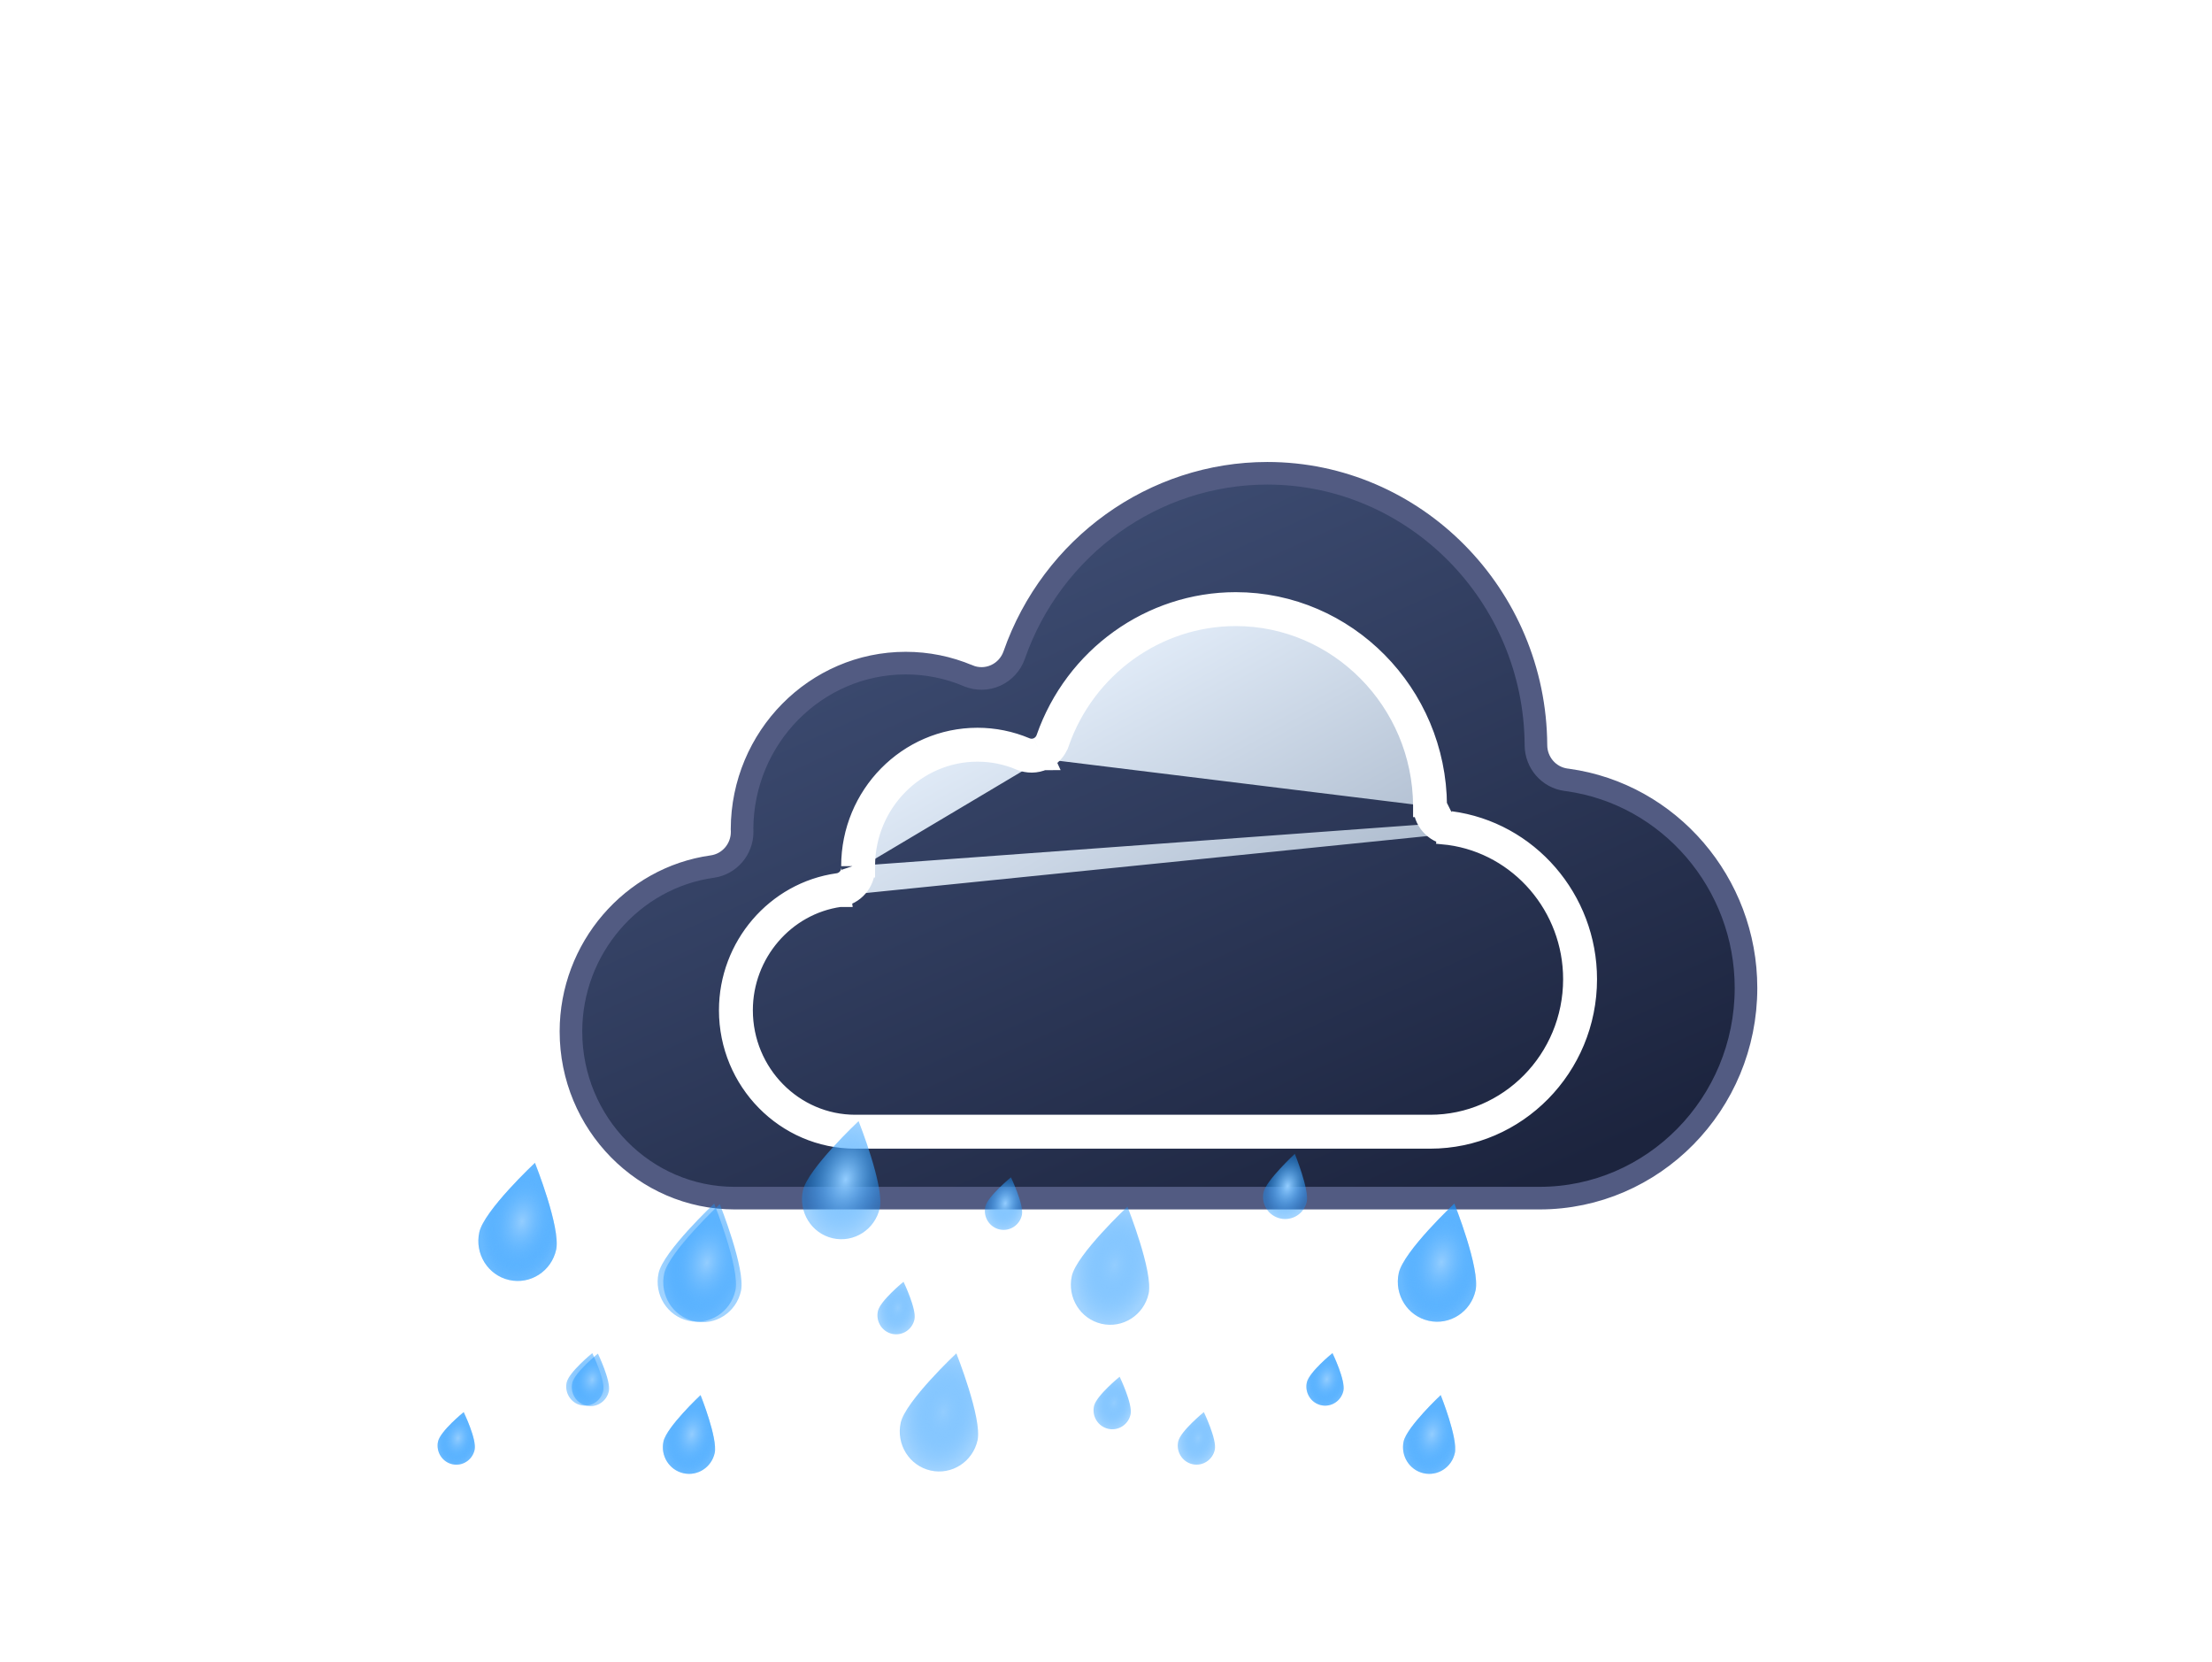 <svg width="181" height="136" viewBox="0 0 181 136" fill="none" xmlns="http://www.w3.org/2000/svg">
<g filter="url(#filter0_d_34_1028)">
<path d="M113.357 48.998L113.475 49.013C121.793 50.163 128.075 57.449 128.075 66.031C128.075 75.525 120.481 83.224 111.182 83.224L45.318 83.224C37.948 83.224 31.925 77.122 31.925 69.59C31.925 62.81 36.91 57.018 43.487 56.1C44.901 55.903 45.933 54.68 45.933 53.261C45.933 53.211 45.932 53.157 45.93 53.108C45.929 53.087 45.927 53.061 45.925 53.034C45.954 45.527 51.966 39.455 59.318 39.455C61.082 39.455 62.802 39.803 64.431 40.49L64.432 40.49C65.15 40.792 65.964 40.784 66.678 40.459C67.389 40.138 67.935 39.536 68.193 38.799L68.193 38.799C71.304 29.895 79.635 23.925 88.907 23.925C100.946 23.925 110.822 33.892 110.887 46.171C110.894 47.594 111.939 48.812 113.357 48.998Z" fill="url(#paint0_linear_34_1028)" stroke="#525B82" stroke-width="1.849"/>
</g>
<g filter="url(#filter1_d_34_1028)">
<path d="M103.835 53.418L103.752 53.407C102.605 53.257 101.763 52.272 101.758 51.126M103.835 53.418L102.683 51.122M103.835 53.418C109.642 54.221 114.035 59.311 114.035 65.311C114.035 71.951 108.725 77.328 102.233 77.328H55.187C50.073 77.328 45.885 73.092 45.885 67.853C45.885 63.14 49.351 59.117 53.915 58.48M103.835 53.418L103.916 53.428L104.077 53.392L104.078 53.391L103.873 52.49M103.835 53.418C103.808 53.414 103.78 53.41 103.752 53.407L103.872 52.493L103.873 52.49M103.835 53.418L103.872 52.49L103.873 52.49M101.758 51.126L102.683 51.122M101.758 51.126C101.758 51.126 101.758 51.127 101.758 51.127L102.683 51.122M101.758 51.126C101.712 42.497 94.771 35.5 86.323 35.5C79.814 35.5 73.962 39.691 71.776 45.947L71.775 45.948C71.568 46.541 71.128 47.027 70.553 47.287M102.683 51.122C102.634 41.999 95.295 34.575 86.323 34.575C79.413 34.575 73.216 39.023 70.903 45.642C70.777 46.001 70.513 46.291 70.172 46.445M70.553 47.287C70.554 47.287 70.554 47.286 70.555 47.286L70.172 46.445M70.553 47.287C70.553 47.287 70.552 47.287 70.552 47.287L70.172 46.445M70.553 47.287C69.975 47.549 69.318 47.556 68.738 47.312L68.737 47.312C67.605 46.834 66.412 46.593 65.187 46.593C60.089 46.593 55.911 50.802 55.885 56.017M70.172 46.445C69.83 46.6 69.441 46.604 69.096 46.459C67.851 45.935 66.535 45.668 65.187 45.668C59.547 45.668 54.96 50.333 54.96 56.068M54.96 56.068L55.847 55.806C55.875 55.903 55.882 55.991 55.883 55.996L55.883 55.996C55.884 56.004 55.884 56.011 55.885 56.017M54.96 56.068C54.964 56.08 54.966 56.135 54.966 56.19C54.966 56.883 54.463 57.47 53.788 57.564C48.755 58.266 44.96 62.69 44.96 67.853C44.96 73.588 49.548 78.253 55.187 78.253H102.233C109.25 78.253 114.96 72.447 114.96 65.311C114.959 58.83 110.193 53.318 103.873 52.49M54.96 56.068H55.885C55.885 56.051 55.885 56.034 55.885 56.017M55.885 56.017C55.886 56.037 55.887 56.054 55.888 56.069C55.89 56.108 55.891 56.151 55.891 56.19C55.891 57.333 55.059 58.321 53.915 58.48M53.915 58.48C53.915 58.48 53.916 58.48 53.916 58.48L53.788 57.564L53.915 58.48Z" fill="url(#paint1_linear_34_1028)" stroke="white" stroke-width="1.849"/>
</g>
<path d="M49.361 113.777C49.176 114.616 48.356 115.146 47.53 114.958C46.705 114.77 46.184 113.936 46.368 113.096C46.552 112.255 48.466 110.695 48.466 110.695C48.466 110.695 49.546 112.936 49.361 113.777L49.361 113.777Z" fill="url(#paint2_radial_34_1028)"/>
<path d="M38.837 118.605C38.653 119.445 37.832 119.974 37.006 119.786C36.181 119.599 35.66 118.764 35.844 117.925C36.028 117.083 37.942 115.523 37.942 115.523C37.942 115.523 39.022 117.764 38.837 118.605L38.837 118.605Z" fill="url(#paint3_radial_34_1028)"/>
<path d="M45.508 102.238C45.897 100.47 43.773 95.129 43.773 95.129C43.773 95.129 39.609 99.04 39.22 100.808C38.831 102.576 39.926 104.322 41.659 104.716C43.392 105.11 45.12 104 45.508 102.238V102.238Z" fill="url(#paint4_radial_34_1028)"/>
<path d="M58.439 98.463C58.439 98.463 54.28 102.375 53.891 104.143C53.503 105.91 54.597 107.657 56.33 108.051C58.063 108.445 59.786 107.333 60.174 105.571C60.568 103.805 58.439 98.463 58.439 98.463V98.463Z" fill="url(#paint5_radial_34_1028)"/>
<path d="M57.324 114.13C57.324 114.13 54.551 116.739 54.291 117.918C54.032 119.096 54.762 120.261 55.918 120.524C57.073 120.787 58.222 120.045 58.481 118.87C58.744 117.692 57.324 114.13 57.324 114.13V114.13Z" fill="url(#paint6_radial_34_1028)"/>
<path d="M109.927 113.777C109.742 114.616 108.922 115.146 108.096 114.958C107.271 114.77 106.75 113.936 106.934 113.096C107.118 112.255 109.032 110.695 109.032 110.695C109.032 110.695 110.112 112.936 109.927 113.777L109.927 113.777Z" fill="url(#paint7_radial_34_1028)"/>
<path d="M99.402 118.604C99.218 119.443 98.397 119.973 97.571 119.785C96.746 119.597 96.225 118.763 96.409 117.923C96.593 117.082 98.507 115.522 98.507 115.522C98.507 115.522 99.587 117.763 99.402 118.604L99.402 118.604Z" fill="url(#paint8_radial_34_1028)"/>
<path d="M71.99 98.824C72.379 97.056 70.255 91.716 70.255 91.716C70.255 91.716 66.091 95.626 65.702 97.394C65.314 99.162 66.409 100.908 68.141 101.302C69.874 101.696 71.603 100.586 71.99 98.824V98.824Z" fill="url(#paint9_radial_34_1028)"/>
<path d="M119.004 98.463C119.004 98.463 114.845 102.375 114.457 104.143C114.068 105.91 115.163 107.657 116.896 108.051C118.628 108.445 120.352 107.333 120.739 105.571C121.133 103.805 119.004 98.463 119.004 98.463V98.463Z" fill="url(#paint10_radial_34_1028)"/>
<path d="M117.888 114.13C117.888 114.13 115.115 116.739 114.856 117.918C114.597 119.096 115.327 120.261 116.482 120.524C117.638 120.787 118.787 120.045 119.045 118.87C119.308 117.692 117.888 114.13 117.888 114.13V114.13Z" fill="url(#paint11_radial_34_1028)"/>
<path d="M49.819 113.816C49.634 114.656 48.813 115.185 47.988 114.998C47.162 114.81 46.641 113.975 46.826 113.136C47.009 112.295 48.924 110.735 48.924 110.735C48.924 110.735 50.004 112.975 49.819 113.816L49.819 113.816Z" fill="url(#paint12_radial_34_1028)"/>
<path d="M38.837 118.605C38.653 119.445 37.832 119.974 37.006 119.786C36.181 119.599 35.66 118.764 35.844 117.925C36.028 117.083 37.942 115.523 37.942 115.523C37.942 115.523 39.022 117.764 38.837 118.605L38.837 118.605Z" fill="url(#paint13_radial_34_1028)"/>
<path d="M45.508 102.238C45.897 100.47 43.773 95.129 43.773 95.129C43.773 95.129 39.609 99.04 39.22 100.808C38.831 102.576 39.926 104.322 41.659 104.716C43.392 105.11 45.12 104 45.508 102.238V102.238Z" fill="url(#paint14_radial_34_1028)"/>
<path d="M58.897 98.503C58.897 98.503 54.739 102.415 54.35 104.183C53.961 105.95 55.056 107.697 56.789 108.091C58.521 108.485 60.245 107.373 60.632 105.611C61.027 103.845 58.897 98.503 58.897 98.503V98.503Z" fill="url(#paint15_radial_34_1028)"/>
<path d="M57.324 114.13C57.324 114.13 54.551 116.739 54.291 117.918C54.032 119.096 54.762 120.261 55.918 120.524C57.073 120.787 58.222 120.045 58.481 118.87C58.744 117.692 57.324 114.13 57.324 114.13V114.13Z" fill="url(#paint16_radial_34_1028)"/>
<path d="M109.927 113.777C109.742 114.616 108.922 115.146 108.096 114.958C107.271 114.77 106.75 113.936 106.934 113.096C107.118 112.255 109.032 110.695 109.032 110.695C109.032 110.695 110.112 112.936 109.927 113.777L109.927 113.777Z" fill="url(#paint17_radial_34_1028)"/>
<path d="M92.511 115.709C92.327 116.548 91.506 117.078 90.681 116.89C89.855 116.702 89.334 115.868 89.519 115.028C89.702 114.187 91.616 112.627 91.616 112.627C91.616 112.627 92.697 114.867 92.512 115.709L92.511 115.709Z" fill="url(#paint18_radial_34_1028)"/>
<path d="M93.99 105.824C94.379 104.056 92.255 98.716 92.255 98.716C92.255 98.716 88.091 102.626 87.702 104.394C87.314 106.162 88.409 107.908 90.141 108.302C91.874 108.696 93.603 107.586 93.99 105.824V105.824Z" fill="url(#paint19_radial_34_1028)"/>
<path d="M79.99 117.824C80.379 116.056 78.255 110.715 78.255 110.715C78.255 110.715 74.091 114.626 73.702 116.394C73.314 118.162 74.409 119.908 76.141 120.302C77.874 120.696 79.603 119.586 79.99 117.824V117.824Z" fill="url(#paint20_radial_34_1028)"/>
<path d="M119.004 98.463C119.004 98.463 114.845 102.375 114.457 104.143C114.068 105.91 115.163 107.657 116.896 108.051C118.628 108.445 120.352 107.333 120.739 105.571C121.133 103.805 119.004 98.463 119.004 98.463V98.463Z" fill="url(#paint21_radial_34_1028)"/>
<path d="M117.888 114.13C117.888 114.13 115.115 116.739 114.856 117.918C114.597 119.096 115.327 120.261 116.482 120.524C117.638 120.787 118.787 120.045 119.045 118.87C119.308 117.692 117.888 114.13 117.888 114.13V114.13Z" fill="url(#paint22_radial_34_1028)"/>
<path d="M83.617 99.398C83.433 100.238 82.612 100.767 81.787 100.579C80.961 100.392 80.44 99.557 80.625 98.718C80.808 97.876 82.722 96.316 82.722 96.316C82.722 96.316 83.802 98.557 83.618 99.398L83.617 99.398Z" fill="url(#paint23_radial_34_1028)"/>
<path d="M74.827 107.94C74.643 108.78 73.822 109.309 72.996 109.122C72.171 108.934 71.65 108.1 71.835 107.26C72.018 106.419 73.932 104.859 73.932 104.859C73.932 104.859 75.013 107.099 74.828 107.94L74.827 107.94Z" fill="url(#paint24_radial_34_1028)"/>
<path d="M105.951 94.394C105.951 94.394 103.613 96.553 103.395 97.528C103.176 98.504 103.792 99.467 104.766 99.685C105.74 99.902 106.709 99.289 106.926 98.316C107.148 97.342 105.951 94.394 105.951 94.394V94.394Z" fill="url(#paint25_radial_34_1028)"/>
<defs>
<filter id="filter0_d_34_1028" x="8.809" y="0.809" width="171.97" height="135.118" filterUnits="userSpaceOnUse" color-interpolation-filters="sRGB">
<feFlood flood-opacity="0" result="BackgroundImageFix"/>
<feColorMatrix in="SourceAlpha" type="matrix" values="0 0 0 0 0 0 0 0 0 0 0 0 0 0 0 0 0 0 127 0" result="hardAlpha"/>
<feOffset dx="14.794" dy="14.794"/>
<feGaussianBlur stdDeviation="18.492"/>
<feComposite in2="hardAlpha" operator="out"/>
<feColorMatrix type="matrix" values="0 0 0 0 0 0 0 0 0 0 0 0 0 0 0 0 0 0 0.6 0"/>
<feBlend mode="normal" in2="BackgroundImageFix" result="effect1_dropShadow_34_1028"/>
<feBlend mode="normal" in="SourceGraphic" in2="effect1_dropShadow_34_1028" result="shape"/>
</filter>
<filter id="filter1_d_34_1028" x="22.769" y="12.384" width="143.97" height="117.648" filterUnits="userSpaceOnUse" color-interpolation-filters="sRGB">
<feFlood flood-opacity="0" result="BackgroundImageFix"/>
<feColorMatrix in="SourceAlpha" type="matrix" values="0 0 0 0 0 0 0 0 0 0 0 0 0 0 0 0 0 0 127 0" result="hardAlpha"/>
<feOffset dx="14.794" dy="14.794"/>
<feGaussianBlur stdDeviation="18.492"/>
<feComposite in2="hardAlpha" operator="out"/>
<feColorMatrix type="matrix" values="0 0 0 0 0 0 0 0 0 0 0 0 0 0 0 0 0 0 0.6 0"/>
<feBlend mode="normal" in2="BackgroundImageFix" result="effect1_dropShadow_34_1028"/>
<feBlend mode="normal" in="SourceGraphic" in2="effect1_dropShadow_34_1028" result="shape"/>
</filter>
<linearGradient id="paint0_linear_34_1028" x1="80" y1="23" x2="107.131" y2="83.596" gradientUnits="userSpaceOnUse">
<stop stop-color="#3D4C72"/>
<stop offset="1" stop-color="#1C243E"/>
</linearGradient>
<linearGradient id="paint1_linear_34_1028" x1="79.96" y1="34.575" x2="103.549" y2="77.596" gradientUnits="userSpaceOnUse">
<stop stop-color="#E5EFFB"/>
<stop offset="1" stop-color="#8697AE"/>
</linearGradient>
<radialGradient id="paint2_radial_34_1028" cx="0" cy="0" r="1" gradientUnits="userSpaceOnUse" gradientTransform="translate(47.999 112.827) rotate(102.402) scale(2.182 1.535)">
<stop stop-color="#93CDFF"/>
<stop offset="1" stop-color="#1291FF" stop-opacity="0.4"/>
</radialGradient>
<radialGradient id="paint3_radial_34_1028" cx="0" cy="0" r="1" gradientUnits="userSpaceOnUse" gradientTransform="translate(37.475 117.655) rotate(102.402) scale(2.182 1.535)">
<stop stop-color="#93CDFF"/>
<stop offset="1" stop-color="#1291FF" stop-opacity="0.4"/>
</radialGradient>
<radialGradient id="paint4_radial_34_1028" cx="0" cy="0" r="1" gradientUnits="userSpaceOnUse" gradientTransform="translate(42.716 99.923) rotate(102.402) scale(4.909 3.224)">
<stop stop-color="#93CDFF"/>
<stop offset="1" stop-color="#1291FF" stop-opacity="0.4"/>
</radialGradient>
<radialGradient id="paint5_radial_34_1028" cx="0" cy="0" r="1" gradientUnits="userSpaceOnUse" gradientTransform="translate(57.384 103.257) rotate(102.402) scale(4.909 3.221)">
<stop stop-color="#93CDFF"/>
<stop offset="1" stop-color="#1291FF" stop-opacity="0.4"/>
</radialGradient>
<radialGradient id="paint6_radial_34_1028" cx="0" cy="0" r="1" gradientUnits="userSpaceOnUse" gradientTransform="translate(56.621 117.327) rotate(102.402) scale(3.273 2.148)">
<stop stop-color="#93CDFF"/>
<stop offset="1" stop-color="#1291FF" stop-opacity="0.4"/>
</radialGradient>
<radialGradient id="paint7_radial_34_1028" cx="0" cy="0" r="1" gradientUnits="userSpaceOnUse" gradientTransform="translate(108.565 112.827) rotate(102.402) scale(2.182 1.535)">
<stop stop-color="#93CDFF"/>
<stop offset="1" stop-color="#1291FF" stop-opacity="0.4"/>
</radialGradient>
<radialGradient id="paint8_radial_34_1028" cx="0" cy="0" r="1" gradientUnits="userSpaceOnUse" gradientTransform="translate(98.04 117.654) rotate(102.402) scale(2.182 1.535)">
<stop stop-color="#93CDFF"/>
<stop offset="1" stop-color="#1291FF" stop-opacity="0.4"/>
</radialGradient>
<radialGradient id="paint9_radial_34_1028" cx="0" cy="0" r="1" gradientUnits="userSpaceOnUse" gradientTransform="translate(69.198 96.509) rotate(102.402) scale(4.909 3.224)">
<stop stop-color="#93CDFF"/>
<stop offset="1" stop-color="#1291FF" stop-opacity="0.4"/>
</radialGradient>
<radialGradient id="paint10_radial_34_1028" cx="0" cy="0" r="1" gradientUnits="userSpaceOnUse" gradientTransform="translate(117.95 103.257) rotate(102.402) scale(4.909 3.221)">
<stop stop-color="#93CDFF"/>
<stop offset="1" stop-color="#1291FF" stop-opacity="0.4"/>
</radialGradient>
<radialGradient id="paint11_radial_34_1028" cx="0" cy="0" r="1" gradientUnits="userSpaceOnUse" gradientTransform="translate(117.185 117.327) rotate(102.402) scale(3.273 2.148)">
<stop stop-color="#93CDFF"/>
<stop offset="1" stop-color="#1291FF" stop-opacity="0.4"/>
</radialGradient>
<radialGradient id="paint12_radial_34_1028" cx="0" cy="0" r="1" gradientUnits="userSpaceOnUse" gradientTransform="translate(48.456 112.866) rotate(102.402) scale(2.182 1.535)">
<stop stop-color="#93CDFF"/>
<stop offset="1" stop-color="#1291FF" stop-opacity="0.4"/>
</radialGradient>
<radialGradient id="paint13_radial_34_1028" cx="0" cy="0" r="1" gradientUnits="userSpaceOnUse" gradientTransform="translate(37.475 117.655) rotate(102.402) scale(2.182 1.535)">
<stop stop-color="#93CDFF"/>
<stop offset="1" stop-color="#1291FF" stop-opacity="0.4"/>
</radialGradient>
<radialGradient id="paint14_radial_34_1028" cx="0" cy="0" r="1" gradientUnits="userSpaceOnUse" gradientTransform="translate(42.716 99.923) rotate(102.402) scale(4.909 3.224)">
<stop stop-color="#93CDFF"/>
<stop offset="1" stop-color="#1291FF" stop-opacity="0.4"/>
</radialGradient>
<radialGradient id="paint15_radial_34_1028" cx="0" cy="0" r="1" gradientUnits="userSpaceOnUse" gradientTransform="translate(57.843 103.297) rotate(102.402) scale(4.909 3.221)">
<stop stop-color="#93CDFF"/>
<stop offset="1" stop-color="#1291FF" stop-opacity="0.4"/>
</radialGradient>
<radialGradient id="paint16_radial_34_1028" cx="0" cy="0" r="1" gradientUnits="userSpaceOnUse" gradientTransform="translate(56.621 117.327) rotate(102.402) scale(3.273 2.148)">
<stop stop-color="#93CDFF"/>
<stop offset="1" stop-color="#1291FF" stop-opacity="0.4"/>
</radialGradient>
<radialGradient id="paint17_radial_34_1028" cx="0" cy="0" r="1" gradientUnits="userSpaceOnUse" gradientTransform="translate(108.565 112.827) rotate(102.402) scale(2.182 1.535)">
<stop stop-color="#93CDFF"/>
<stop offset="1" stop-color="#1291FF" stop-opacity="0.4"/>
</radialGradient>
<radialGradient id="paint18_radial_34_1028" cx="0" cy="0" r="1" gradientUnits="userSpaceOnUse" gradientTransform="translate(91.149 114.759) rotate(102.402) scale(2.182 1.535)">
<stop stop-color="#93CDFF"/>
<stop offset="1" stop-color="#1291FF" stop-opacity="0.4"/>
</radialGradient>
<radialGradient id="paint19_radial_34_1028" cx="0" cy="0" r="1" gradientUnits="userSpaceOnUse" gradientTransform="translate(91.198 103.509) rotate(102.402) scale(4.909 3.224)">
<stop stop-color="#93CDFF"/>
<stop offset="1" stop-color="#1291FF" stop-opacity="0.4"/>
</radialGradient>
<radialGradient id="paint20_radial_34_1028" cx="0" cy="0" r="1" gradientUnits="userSpaceOnUse" gradientTransform="translate(77.198 115.509) rotate(102.402) scale(4.909 3.224)">
<stop stop-color="#93CDFF"/>
<stop offset="1" stop-color="#1291FF" stop-opacity="0.4"/>
</radialGradient>
<radialGradient id="paint21_radial_34_1028" cx="0" cy="0" r="1" gradientUnits="userSpaceOnUse" gradientTransform="translate(117.95 103.257) rotate(102.402) scale(4.909 3.221)">
<stop stop-color="#93CDFF"/>
<stop offset="1" stop-color="#1291FF" stop-opacity="0.4"/>
</radialGradient>
<radialGradient id="paint22_radial_34_1028" cx="0" cy="0" r="1" gradientUnits="userSpaceOnUse" gradientTransform="translate(117.185 117.327) rotate(102.402) scale(3.273 2.148)">
<stop stop-color="#93CDFF"/>
<stop offset="1" stop-color="#1291FF" stop-opacity="0.4"/>
</radialGradient>
<radialGradient id="paint23_radial_34_1028" cx="0" cy="0" r="1" gradientUnits="userSpaceOnUse" gradientTransform="translate(82.255 98.448) rotate(102.402) scale(2.182 1.535)">
<stop stop-color="#93CDFF"/>
<stop offset="1" stop-color="#1291FF" stop-opacity="0.4"/>
</radialGradient>
<radialGradient id="paint24_radial_34_1028" cx="0" cy="0" r="1" gradientUnits="userSpaceOnUse" gradientTransform="translate(73.465 106.991) rotate(102.402) scale(2.182 1.535)">
<stop stop-color="#93CDFF"/>
<stop offset="1" stop-color="#1291FF" stop-opacity="0.4"/>
</radialGradient>
<radialGradient id="paint25_radial_34_1028" cx="0" cy="0" r="1" gradientUnits="userSpaceOnUse" gradientTransform="translate(105.358 97.039) rotate(102.627) scale(2.711 1.809)">
<stop stop-color="#93CDFF"/>
<stop offset="1" stop-color="#1291FF" stop-opacity="0.4"/>
</radialGradient>
</defs>
</svg>
